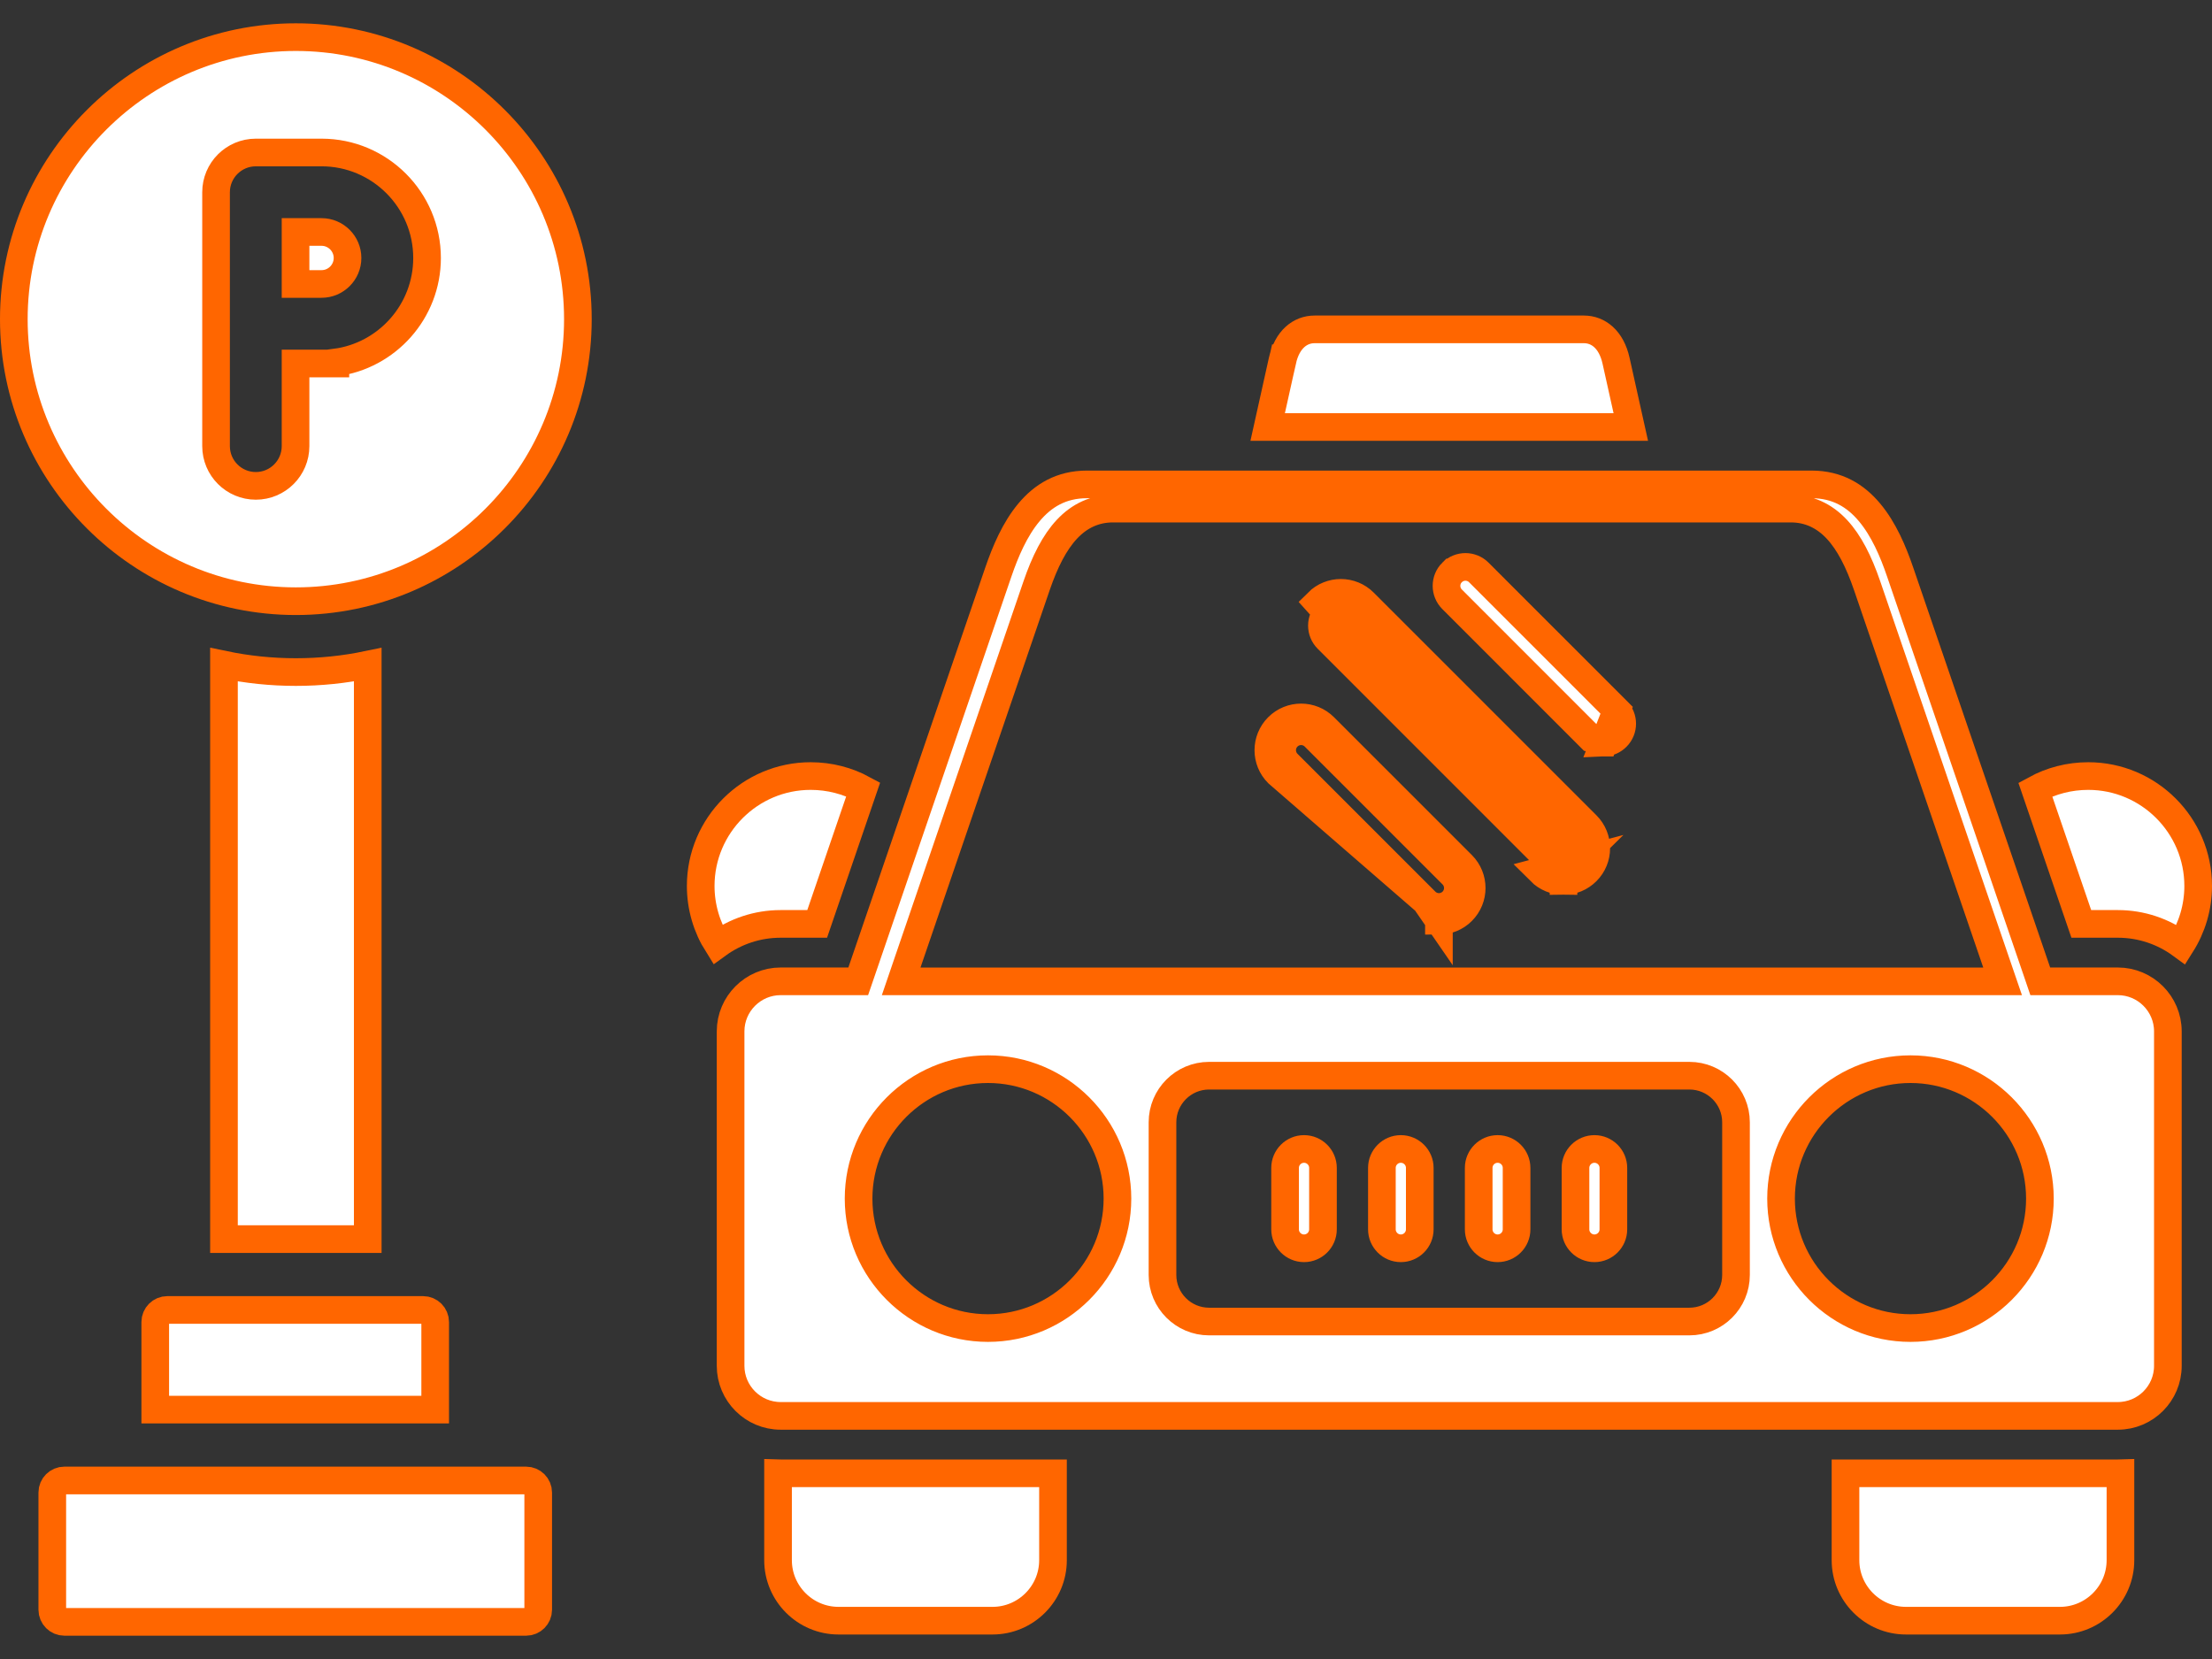 <svg width="80" height="60" viewBox="0 0 80 60" fill="none" xmlns="http://www.w3.org/2000/svg">
<rect x="0" y="0" width="80" height="60" fill="#333333" stroke="none"/>
<path d="M11.629 13.146H12.129V13.112C13.998 12.867 15.445 11.265 15.445 9.33C15.445 7.226 13.733 5.515 11.629 5.515H9.252C8.458 5.515 7.814 6.159 7.814 6.952V11.106V11.707V16.134C7.814 16.928 8.458 17.572 9.252 17.572C10.046 17.572 10.689 16.927 10.689 16.134V13.146H11.629ZM20.9 11.543C20.9 17.167 16.325 21.743 10.7 21.743C5.077 21.743 0.5 17.167 0.5 11.543C0.5 5.92 5.077 1.343 10.7 1.343C16.325 1.343 20.9 5.919 20.9 11.543Z" fill="white" stroke="#FF6600"/>
<path d="M5.615 50.98V47.813C5.615 47.572 5.811 47.376 6.052 47.376H15.302C15.543 47.376 15.739 47.572 15.739 47.813V50.98H5.615Z" fill="white" stroke="#FF6600"/>
<path d="M19.465 58.219L19.465 58.22C19.465 58.461 19.269 58.657 19.028 58.657H2.328C2.087 58.657 1.891 58.46 1.891 58.219V53.98C1.891 53.739 2.087 53.543 2.328 53.543H19.027C19.268 53.543 19.465 53.739 19.465 53.98L19.465 58.219Z" fill="white" stroke="#FF6600"/>
<path d="M8.1 44.814V24.039C8.94 24.214 9.81 24.306 10.7 24.306C11.59 24.306 12.46 24.214 13.3 24.039V44.814H8.1Z" fill="white" stroke="#FF6600"/>
<path d="M73.674 35.153L73.789 35.491H74.147H76.594C77.592 35.491 78.404 36.304 78.404 37.301V49.397C78.404 50.395 77.592 51.207 76.594 51.207H28.233C27.236 51.207 26.423 50.395 26.423 49.397V37.301C26.423 36.304 27.236 35.491 28.233 35.491H30.682H31.039L31.155 35.153L36.109 20.681C36.362 19.944 36.702 19.141 37.217 18.527C37.719 17.929 38.377 17.519 39.311 17.519H65.517C66.451 17.519 67.109 17.929 67.611 18.527C68.127 19.141 68.467 19.944 68.719 20.681L68.719 20.681L73.674 35.153ZM32.818 34.83L32.592 35.492H33.291H71.727H71.727H72.427L72.2 34.83L67.529 21.188L67.529 21.188C67.229 20.312 66.879 19.621 66.434 19.144C65.971 18.648 65.414 18.394 64.764 18.394H40.254C39.604 18.394 39.046 18.648 38.583 19.144C38.138 19.621 37.788 20.311 37.488 21.188C37.488 21.188 37.488 21.188 37.488 21.188L32.818 34.83ZM69.095 48.031C71.677 48.031 73.776 45.931 73.776 43.349C73.776 40.768 71.676 38.668 69.095 38.668C66.513 38.668 64.414 40.768 64.414 43.349C64.414 45.931 66.513 48.031 69.095 48.031ZM62.785 46.11V40.589C62.785 39.66 62.029 38.904 61.099 38.904H43.728C42.798 38.904 42.043 39.66 42.043 40.589V46.11C42.043 47.039 42.798 47.795 43.728 47.795H61.099C62.029 47.795 62.785 47.04 62.785 46.11ZM35.732 48.031C38.314 48.031 40.414 45.931 40.414 43.349C40.414 40.768 38.314 38.668 35.732 38.668C33.15 38.668 31.052 40.768 31.052 43.349C31.052 45.931 33.151 48.031 35.732 48.031Z" fill="white" stroke="#FF6600"/>
<path d="M74.501 58.614H68.933C67.727 58.614 66.745 57.632 66.745 56.426V53.284H76.594C76.626 53.284 76.658 53.284 76.689 53.283V56.426C76.689 57.632 75.707 58.614 74.501 58.614Z" fill="white" stroke="#FF6600"/>
<path d="M28.139 56.426V53.283C28.17 53.284 28.202 53.284 28.233 53.284H38.083V56.426V56.426C38.083 57.632 37.101 58.614 35.895 58.614H30.327C29.121 58.614 28.139 57.632 28.139 56.426Z" fill="white" stroke="#FF6600"/>
<path d="M75.273 33.414L73.609 28.554C74.181 28.241 74.836 28.067 75.525 28.067C77.716 28.067 79.5 29.851 79.5 32.042C79.5 32.809 79.278 33.541 78.885 34.163C78.243 33.693 77.45 33.414 76.594 33.414H75.273Z" fill="white" stroke="#FF6600"/>
<path d="M28.233 33.414C27.381 33.414 26.593 33.69 25.952 34.155C25.562 33.535 25.342 32.806 25.342 32.042C25.342 29.851 27.126 28.067 29.318 28.067C30.002 28.067 30.651 28.238 31.22 28.547L29.554 33.414H28.233Z" fill="white" stroke="#FF6600"/>
<path d="M58.447 13.047L58.447 13.047L58.98 15.443H45.847L46.38 13.046L45.9 12.94L46.38 13.046C46.552 12.273 47.025 11.912 47.544 11.912H57.283C57.802 11.912 58.275 12.273 58.447 13.047Z" fill="white" stroke="#FF6600"/>
<path d="M56.062 31.162L56.062 31.162C56.191 31.291 56.364 31.363 56.547 31.363V31.863C56.861 31.863 57.161 31.738 57.383 31.516C57.847 31.054 57.846 30.303 57.384 29.84L49.331 21.788C48.869 21.325 48.119 21.325 47.656 21.788L56.062 31.162ZM56.062 31.162L48.01 23.11C48.01 23.11 48.01 23.11 48.01 23.11C47.742 22.843 47.742 22.409 48.01 22.142M56.062 31.162L48.01 22.142M48.01 22.142C48.278 21.874 48.711 21.874 48.978 22.142L57.03 30.194C57.298 30.461 57.298 30.895 57.03 31.163L48.01 22.142ZM58.01 26.858C58.182 26.851 58.345 26.78 58.468 26.657C58.736 26.39 58.736 25.956 58.469 25.689L58.01 26.858ZM58.01 26.858H57.984C57.802 26.858 57.629 26.786 57.5 26.657C57.5 26.657 57.5 26.657 57.499 26.657L52.515 21.672L52.515 21.672C52.248 21.404 52.248 20.971 52.515 20.704L52.516 20.704C52.783 20.436 53.217 20.436 53.484 20.704L53.484 20.704L58.468 25.688L58.01 26.858ZM51.557 32.6L51.557 32.6C51.686 32.729 51.859 32.801 52.041 32.801V33.301C52.355 33.301 52.656 33.177 52.878 32.955C53.342 32.492 53.341 31.741 52.879 31.278L47.894 26.294C47.431 25.831 46.681 25.831 46.218 26.294C45.756 26.757 45.756 27.507 46.218 27.969L51.557 32.6ZM51.557 32.6L46.572 27.616C46.305 27.349 46.304 26.915 46.572 26.647C46.839 26.38 47.273 26.38 47.54 26.647L52.525 31.632C52.792 31.899 52.792 32.334 52.525 32.601C52.396 32.729 52.222 32.801 52.04 32.801V33.301L51.557 32.6ZM57.03 31.163C56.901 31.291 56.728 31.363 56.545 31.363V31.863C56.231 31.863 55.931 31.738 55.708 31.515L57.03 31.163Z" fill="white" stroke="#FF6600"/>
<path d="M47.162 45.146C46.784 45.146 46.477 44.838 46.477 44.461V42.239C46.477 41.861 46.784 41.554 47.162 41.554C47.54 41.554 47.847 41.861 47.847 42.239V44.461C47.847 44.839 47.54 45.146 47.162 45.146ZM50.663 45.146C50.285 45.146 49.978 44.838 49.978 44.461V42.239C49.978 41.861 50.285 41.554 50.663 41.554C51.041 41.554 51.348 41.861 51.348 42.239V44.461C51.348 44.839 51.041 45.146 50.663 45.146ZM54.164 45.146C53.786 45.146 53.479 44.838 53.479 44.461V42.239C53.479 41.861 53.786 41.554 54.164 41.554C54.542 41.554 54.849 41.861 54.849 42.239V44.461C54.849 44.839 54.542 45.146 54.164 45.146ZM57.665 45.146C57.288 45.146 56.98 44.838 56.98 44.461V42.239C56.98 41.861 57.288 41.554 57.665 41.554C58.043 41.554 58.35 41.861 58.35 42.239V44.461C58.35 44.838 58.043 45.146 57.665 45.146Z" fill="white" stroke="#FF6600"/>
<path d="M11.629 10.27H11.129V10.271H10.689V8.39L11.629 8.39C11.629 8.39 11.629 8.39 11.629 8.39C11.629 8.39 11.629 8.39 11.629 8.39C12.147 8.39 12.569 8.813 12.569 9.33C12.569 9.848 12.147 10.27 11.629 10.27Z" fill="white" stroke="#FF6600"/>
</svg>
